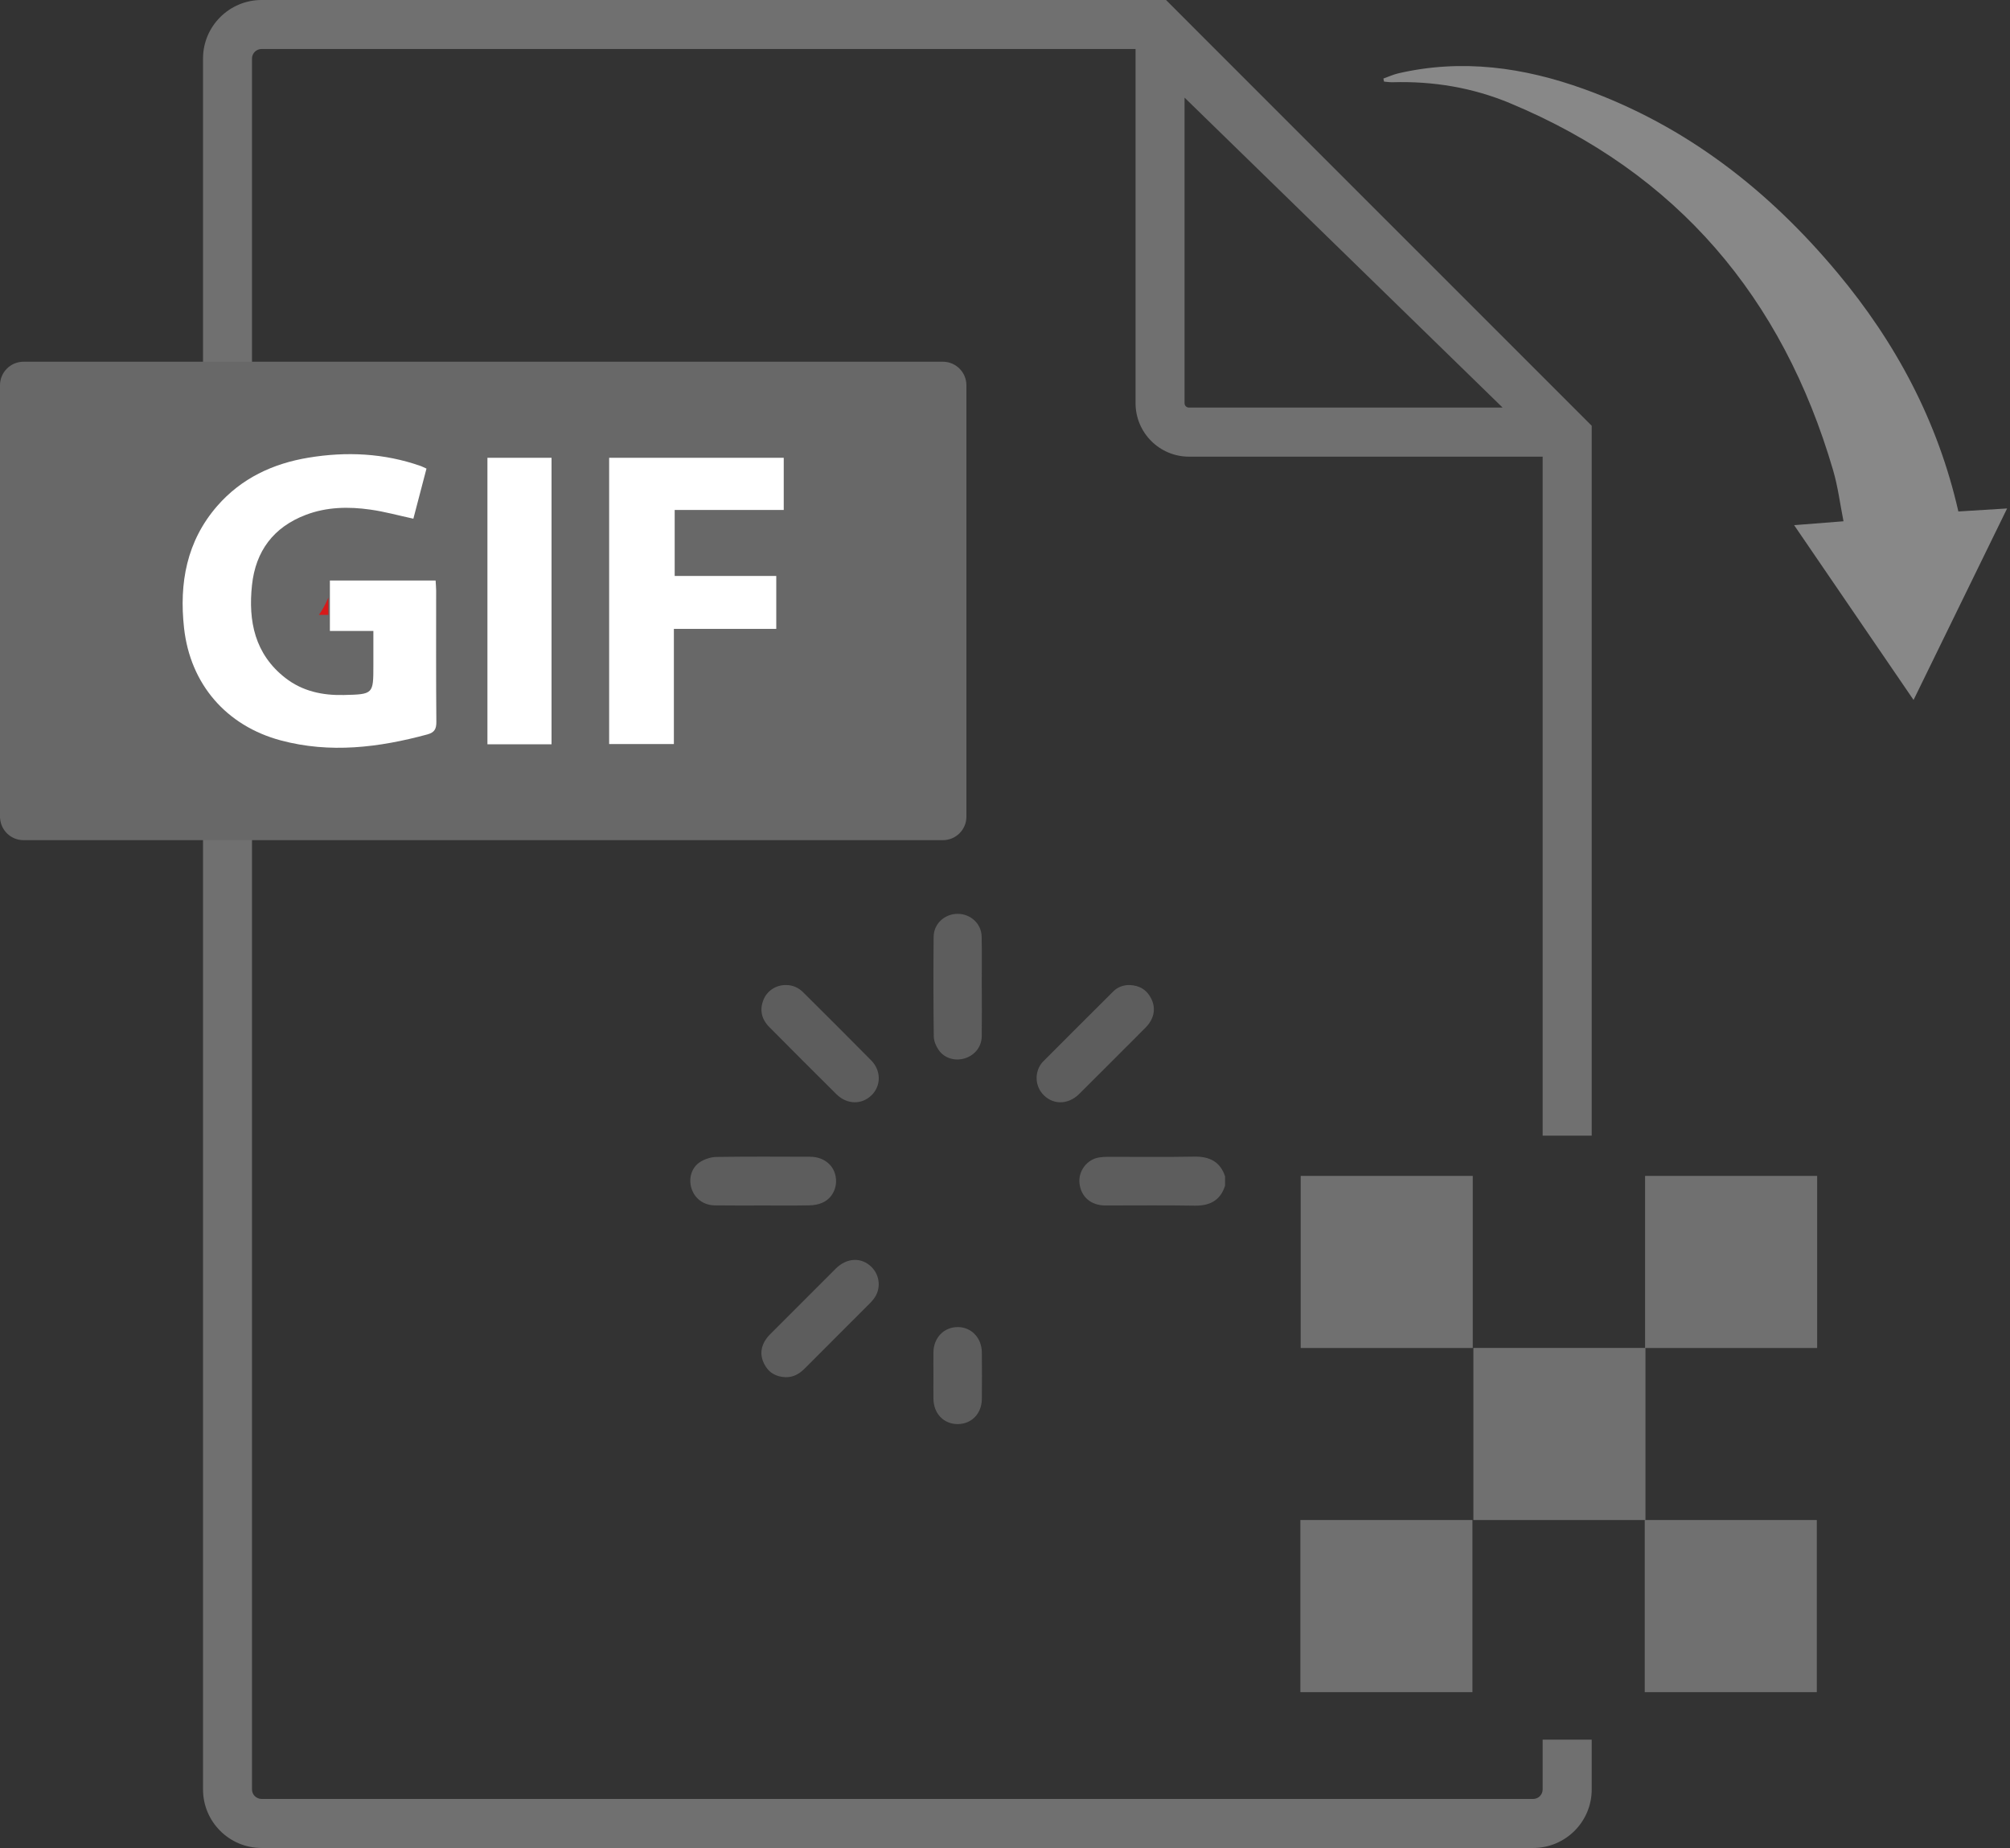 <svg width="99" height="91" viewBox="0 0 99 91" fill="none" xmlns="http://www.w3.org/2000/svg">
<rect x="0" y="0" width="99" height="91" fill="#333333" stroke="none"/>
<path d="M60.339 57.923V58.387C60.101 59.129 59.574 59.383 58.823 59.37C57.364 59.343 55.909 59.363 54.45 59.361C53.726 59.361 53.237 58.931 53.168 58.258C53.107 57.662 53.541 57.09 54.133 56.996C54.277 56.974 54.423 56.965 54.567 56.965C55.983 56.962 57.396 56.983 58.811 56.956C59.558 56.942 60.092 57.19 60.339 57.925V57.923Z" fill="#888888" fill-opacity="0.5"/>
<path d="M40.503 59.226C40.308 59.314 40.076 59.352 39.86 59.354C39.106 59.37 38.352 59.361 37.598 59.361C36.802 59.361 36.005 59.368 35.211 59.356C34.646 59.35 34.209 59.014 34.054 58.506C33.908 58.022 34.059 57.486 34.493 57.214C34.72 57.072 35.017 56.976 35.283 56.971C36.824 56.949 38.366 56.956 39.907 56.962C40.544 56.967 41.023 57.334 41.147 57.876C41.273 58.429 41.021 58.996 40.508 59.224L40.503 59.226Z" fill="#888888" fill-opacity="0.5"/>
<path d="M43.032 63.965C42.906 64.127 42.755 64.269 42.609 64.413C41.617 65.407 40.622 66.397 39.632 67.392C39.373 67.651 39.081 67.822 38.703 67.817C38.217 67.804 37.848 67.588 37.632 67.149C37.42 66.719 37.47 66.303 37.749 65.916C37.803 65.839 37.868 65.77 37.933 65.702C39.011 64.624 40.087 63.544 41.167 62.468C41.714 61.926 42.434 61.899 42.929 62.394C43.352 62.815 43.401 63.492 43.032 63.963V63.965Z" fill="#888888" fill-opacity="0.5"/>
<path d="M42.923 53.936C42.439 54.408 41.714 54.395 41.199 53.884C40.092 52.788 38.992 51.683 37.894 50.578C37.515 50.198 37.401 49.743 37.603 49.235C37.783 48.785 38.222 48.501 38.712 48.506C39.048 48.506 39.331 48.636 39.563 48.868C40.679 49.98 41.798 51.089 42.905 52.212C43.409 52.723 43.402 53.468 42.923 53.938V53.936Z" fill="#888888" fill-opacity="0.5"/>
<path d="M56.588 50.41C56.539 50.479 56.48 50.542 56.422 50.603C55.333 51.694 54.246 52.786 53.15 53.873C52.585 54.433 51.797 54.41 51.323 53.834C50.99 53.427 50.967 52.831 51.271 52.401C51.3 52.358 51.332 52.318 51.368 52.282C52.524 51.125 53.679 49.966 54.84 48.814C55.053 48.603 55.328 48.504 55.634 48.506C56.12 48.522 56.487 48.738 56.703 49.176C56.914 49.606 56.865 50.023 56.588 50.412V50.41Z" fill="#888888" fill-opacity="0.5"/>
<path d="M48.357 48.587C48.357 49.401 48.366 50.214 48.355 51.028C48.346 51.548 48.015 51.96 47.524 52.115C47.045 52.266 46.507 52.115 46.226 51.694C46.097 51.505 45.994 51.256 45.992 51.033C45.971 49.399 45.971 47.763 45.985 46.127C45.992 45.482 46.534 44.995 47.178 45C47.81 45.005 48.337 45.486 48.35 46.121C48.368 46.942 48.355 47.766 48.355 48.587H48.357Z" fill="#888888" fill-opacity="0.5"/>
<path d="M48.359 68.902C48.35 69.613 47.848 70.124 47.175 70.126C46.491 70.13 45.989 69.618 45.976 68.893C45.969 68.508 45.976 68.121 45.976 67.736C45.976 67.352 45.969 66.965 45.976 66.58C45.989 65.873 46.489 65.356 47.159 65.349C47.83 65.34 48.35 65.871 48.359 66.589C48.368 67.361 48.368 68.132 48.359 68.904V68.902Z" fill="#888888" fill-opacity="0.5"/>
<path d="M78.398 55.923V20.966L76.806 19.374L67.911 10.481L59.053 1.623L57.432 0H12.885C11.292 0 10 1.295 10 2.879V88.118C10 89.708 11.292 91 12.885 91H75.511C77.106 91 78.398 89.708 78.398 88.118V85.666H75.981V88.118C75.981 88.378 75.77 88.585 75.511 88.585H12.885C12.628 88.585 12.412 88.378 12.412 88.118V2.879C12.412 2.622 12.628 2.412 12.885 2.412H55.93V19.856C55.93 21.306 57.111 22.487 58.561 22.487H75.981V55.923H78.398ZM58.561 20.069C58.44 20.069 58.344 19.977 58.344 19.856V4.808L74.008 20.069H58.561Z" fill="#707070"/>
<path d="M15.901 29.976C15.839 30.081 15.775 30.183 15.707 30.279H16.173V29.428C16.093 29.617 16.003 29.799 15.901 29.976Z" fill="#D61A1A"/>
<path d="M47.599 18.972V40.216C47.599 40.856 47.08 41.372 46.44 41.372H1.159C0.553 41.372 0.056 40.908 0.006 40.315C0 40.284 0 40.25 0 40.216V18.972C0 18.332 0.519 17.812 1.159 17.812H46.44C47.08 17.812 47.599 18.332 47.599 18.972Z" fill="#686868"/>
<path d="M15.901 29.976C15.839 30.081 15.775 30.183 15.707 30.279H16.173V29.428C16.093 29.617 16.003 29.799 15.901 29.976Z" fill="#D61A1A"/>
<path d="M88.372 25.86C89.247 25.792 89.968 25.734 90.799 25.669C90.629 24.809 90.524 23.959 90.286 23.152C87.8 14.655 82.612 8.512 74.378 5.083C72.539 4.316 70.591 3.989 68.584 4.05C68.445 4.053 68.306 4.029 68.17 4.019C68.157 3.97 68.148 3.92 68.136 3.868C68.38 3.781 68.615 3.673 68.862 3.614C72.004 2.885 75.052 3.314 78.033 4.39C83.054 6.202 87.108 9.368 90.496 13.425C93.372 16.866 95.443 20.731 96.457 25.186C97.202 25.14 97.938 25.094 98.857 25.038C97.301 28.22 95.808 31.284 94.25 34.468C92.268 31.568 90.354 28.77 88.363 25.854L88.372 25.86Z" fill="#888888"/>
<path d="M21.492 35.538C21.495 35.891 21.408 36.067 21.047 36.166C18.66 36.812 16.257 37.109 13.827 36.459C11.143 35.739 9.372 33.689 9.065 30.925C8.821 28.717 9.189 26.652 10.698 24.917C11.885 23.554 13.437 22.827 15.194 22.537C17.067 22.227 18.922 22.314 20.731 22.951C20.805 22.979 20.873 23.016 21.006 23.075C20.784 23.922 20.57 24.738 20.36 25.542C19.64 25.387 18.947 25.193 18.239 25.094C17.172 24.942 16.096 24.961 15.07 25.35C13.475 25.953 12.59 27.134 12.411 28.816C12.222 30.591 12.55 32.211 14.053 33.383C14.897 34.041 15.889 34.249 16.937 34.224C18.39 34.19 18.39 34.181 18.39 32.761V31.07H16.248V28.587H21.455C21.464 28.764 21.482 28.915 21.482 29.07C21.482 31.225 21.473 33.383 21.492 35.541V35.538Z" fill="white"/>
<path d="M33.231 25.112V28.362H38.234V30.968H33.191V36.639H30.003V22.543H38.602V25.112H33.231Z" fill="white"/>
<path d="M27.165 22.543H24.008V36.651H27.165V22.543Z" fill="white"/>
<path d="M89.501 57.905H81.026V66.379H89.501V57.905Z" fill="#707070"/>
<path d="M72.539 57.905H64.064V66.379H72.539V57.905Z" fill="#707070"/>
<path d="M81.045 66.376H72.57V74.851H81.045V66.376Z" fill="#707070"/>
<path d="M89.485 74.851H81.01V83.326H89.485V74.851Z" fill="#707070"/>
<path d="M72.523 74.851H64.048V83.326H72.523V74.851Z" fill="#707070"/>
</svg>
